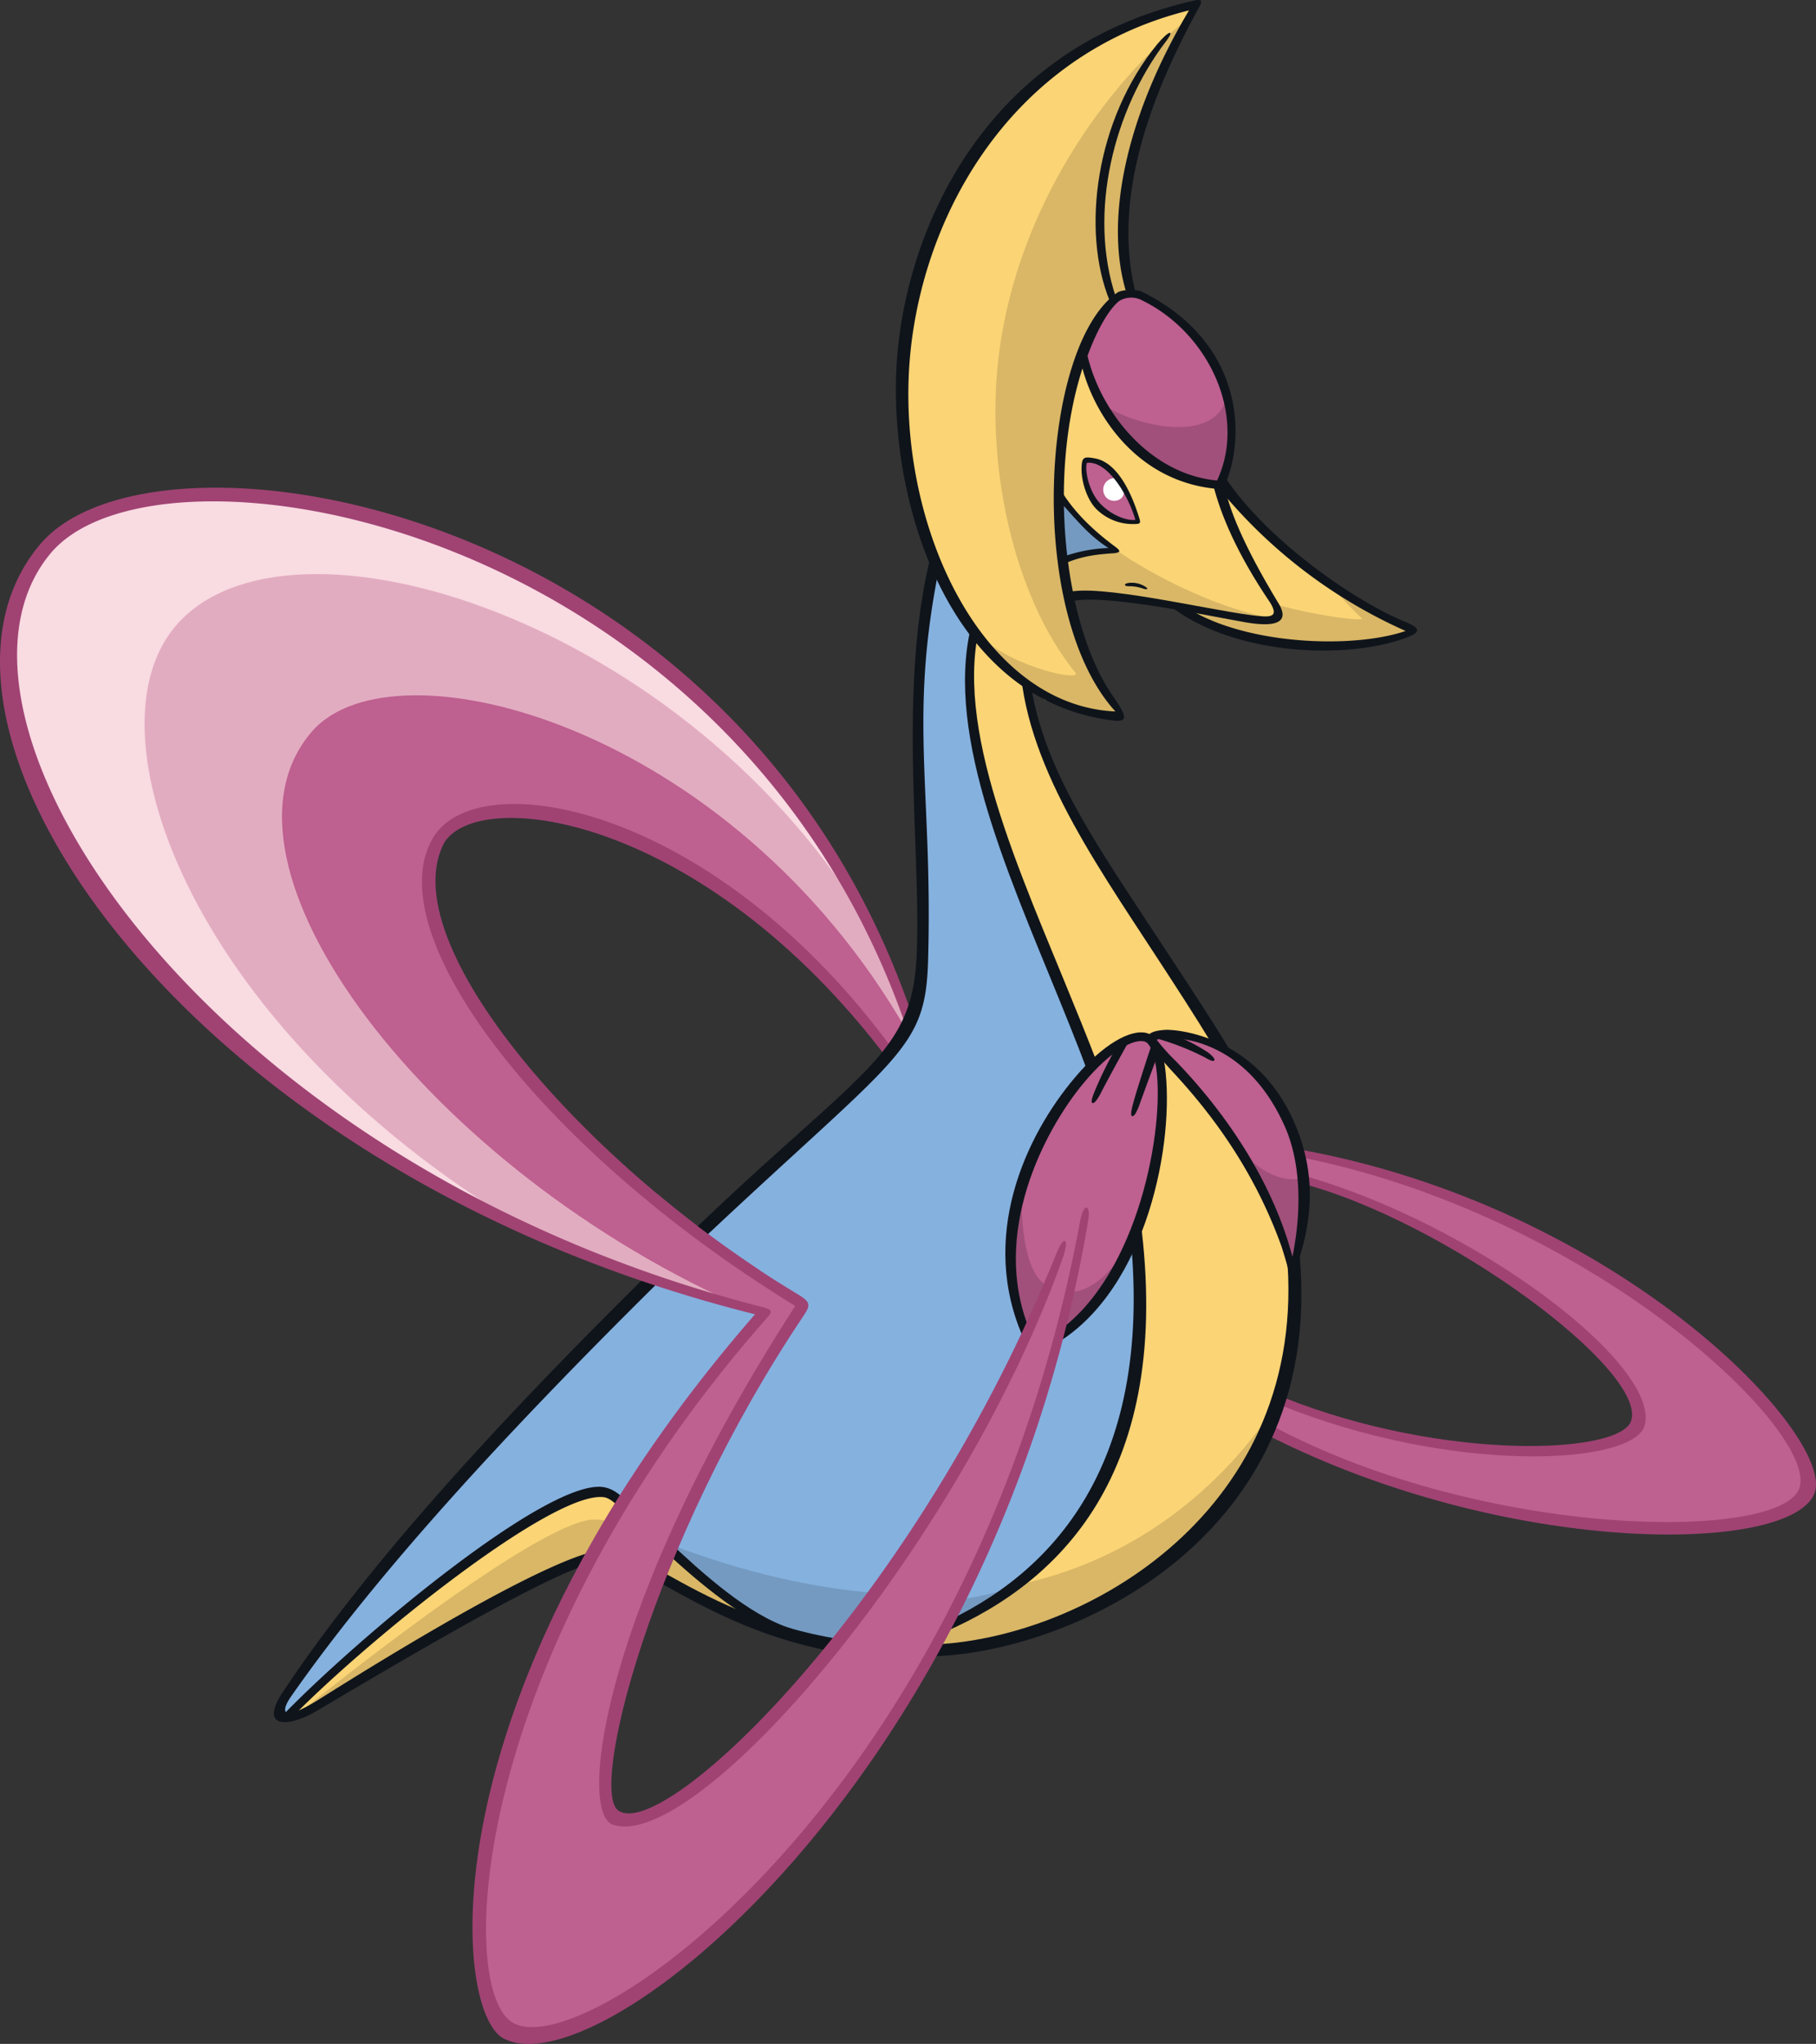 <svg xmlns="http://www.w3.org/2000/svg" viewBox="0 0 412.53 464.16"><rect x="0" y="0" width="412.53" height="464.16" fill="#333333" stroke="none"/><defs><style>.cls-1{fill:#be6090;}.cls-2{fill:#a04373;}.cls-3{fill:#fbd475;}.cls-4{fill:#85b1df;}.cls-5{fill:#d9b766;}.cls-6{fill:#749ac1;}.cls-7{fill:#0f141b;}.cls-8{fill:#f9dbe2;}.cls-9{fill:#e2acc0;}.cls-10{fill:#a1507b;}.cls-11{fill:#fff;}</style></defs><title>Cresselia</title><g id="Layer_2" data-name="Layer 2"><g id="Layer_3" data-name="Layer 3"><g id="Cresselia"><path class="cls-1" d="M295.08,261.8a35,35,0,0,0,.72,5.95c8.21,2.45,37.86,12.57,59.85,31.8,26.25,22.95,15.43,26.55,6.58,28.94-7.58,2-46.16,1.9-72.49-11l-2.36,7.25c2.23,1.34,45.51,22.79,90.09,22.79,0,0,30.08,1,32.67-10.31S371.61,277.33,295.08,261.8Z"/><path class="cls-2" d="M295.12,266.69c.07.65.13,1.3.2,1.95,33.16,8.63,79,42.65,75.21,54.05-2.54,7.62-42.6,9.16-78.91-5.31-.1.63-.81,1-.94,1.64,39.08,15.77,79.54,13.72,82.83,5C378,310.47,335.06,277.68,295.12,266.69Z"/><path class="cls-2" d="M294.17,260.86c.08.64.21,1.11.28,1.74,66.9,13,118.86,62.52,114.29,75.39-4.29,12.05-71.09,11.65-119.56-14.09-.24.68-1.24,1.21-1.51,1.88,54.67,27.81,118.89,27.25,124.49,13.41C417.33,326.39,367.74,273.74,294.17,260.86Z"/><path class="cls-3" d="M210,370.37c46.24-14.25,47.49-58.74,47.49-58.74,8-41.73-17.75-87.47-31.24-124.46s-2-51-2-51l11,7.71c-3.73,8.39-3.89,23.72,17.89,55.86,26.9,39.69,44.08,66.2,40.57,105.63-2.8,36.14-41.2,66.07-82.19,70Z"/><path class="cls-3" d="M176.05,369.87c-18-11.25-28.74-21.74-33.49-27.74s-10.5-2.75-10.5-2.75c-21.94,7.31-53.12,36.68-65.19,48.63-1.28,1.27-.33,2.2.91,1.45,16.27-9.9,61-36.54,70.53-36.34C138.31,353.12,166.55,368.12,176.05,369.87Z"/><path class="cls-4" d="M68,387.18c-5.07,4.84-6.14,3.16-2.47-2.64,25.68-40.64,83-94.23,138.82-148,3.85-3.7,6.2-16.18,4.4-57.36s5.48-53.46,5.48-53.46,1.58,3,10.1,10.41c0,0-10.8,11.77,2.83,52.1s22.15,49.61,27.64,72.33,7.2,56.62-7.57,82.18-46.39,32.75-61.73,29.91-37.3-23.29-44.68-32.19c0,0-2.65-4.54-14.77,1.52C112,349.54,83.64,372.2,68,387.18Z"/><path class="cls-5" d="M211.54,375.37c7.73-.24,13.11-2,22.07-4.21,27.33-6.59,49.2-33,57.34-54.15,0,0-17.95,34.11-59.81,42.89,0,0-10.3,8-16.16,9.22Z"/><path class="cls-6" d="M199.17,361.78c-14-1.07-29.78-4.5-47.6-11.27,0,0,12.37,13.88,26.08,19.83,9.83,3.6,12.18,3.46,12.18,3.46Z"/><path class="cls-5" d="M151.57,350.51,149,357.88s15.37,8.31,24.64,11.22C173.63,369.1,154,354.63,151.57,350.51Z"/><path class="cls-6" d="M217.62,363.26s7.58-.8,13.06-3.22c0,0-10.61,7.81-16.67,9.22Z"/><path class="cls-5" d="M142,346.59c-3-1.06-6-1.78-8.2-1.42-13.33,2.29-53.17,33.6-66.17,44.06a6.88,6.88,0,0,0,2.45-.77c15.3-9.45,53-32.07,68.1-35Z"/><path class="cls-5" d="M221.72,142a49.94,49.94,0,0,0,15.85,17.05,82.17,82.17,0,0,1-1.8-13.44s-8.63-5-11.64-9.23Z"/><path class="cls-6" d="M211.09,121.16s2.09,10.11,10.52,21.35l1.92-6.7Z"/><path class="cls-7" d="M294.92,282l-1.3,2.43L292,281.84c7.13,59-43.18,89.46-78.95,91.57-.64.91-1.35,1.82-2,2.73C242,375.83,302.94,349.5,294.92,282Z"/><path class="cls-7" d="M279.94,239.43c-4.46-7.58-9.56-15.15-14.43-22.61-17.36-26.6-31.72-45.65-32.06-70,0-.5-1.85-.48-1.84,0-.3,24.25,16.13,47.53,31.41,70.94,4.2,6.44,8.45,12.95,12.39,19.47Z"/><path class="cls-7" d="M188.86,375c-17-3.26-29.14-10.13-37.76-14.91l-2.64-1.49.77-2.3,2,1.09c9,5,21.76,12.07,39.9,14.91Z"/><path class="cls-7" d="M137.25,337.74c-12.7-2.29-56.93,35.09-73.09,51.86a7.64,7.64,0,0,0,2.13.44c17.26-17.65,59.85-52,71.11-50,1.65.41,3.09,2.06,5.61,4.52l1.38-1.69C141.2,339.86,140,338.32,137.25,337.74Z"/><path class="cls-7" d="M150.73,352c8.25,7.66,18.78,16.52,28.45,19.58.48.15,1-1.6.55-1.75-9.64-3-20.17-12.54-28.38-20.29Z"/><path class="cls-7" d="M247.37,244.15c-2.79-7.52-5.92-15.14-9-22.67-12.58-30.6-25.59-62.25-15.63-85.74.2-.47,1.89.25,1.7.72-9.67,22.78,4.75,55.79,17.19,86,2.66,6.46,5.34,13,7.82,19.49Z"/><path class="cls-7" d="M212.05,371.67c27-10.85,53.95-35,47.31-92.26q-.35-3-.93-6.1L256.51,278c6.34,54.7-17.79,79.69-43.23,91Z"/><path class="cls-1" d="M289.47,249.06c-7.47-12.2-21-14.66-27.51-14.12,0,0-1.9.24,2,4.27s24,25.15,29.87,49.73C297.13,271.57,298.8,264.31,289.47,249.06Z"/><path class="cls-8" d="M206.78,232.67c-2.53-9.18-24.36-74.78-95.1-105.6-48.5-21.13-90.09-16.71-101.62-2.9-12.3,14.72-20.26,56.29,43.8,113.11,39.89,39.13,111.33,60.32,129.47,59,0,0-19.36-8.4-56.05-43.46-31.68-36.64-33.13-54.75-27.59-62.27,6.2-8.41,20.31-11.85,53.74,4.87,24.7,12.78,47.39,40.26,48.42,44Z"/><path class="cls-9" d="M197.83,211.11c-12.61-20.89-37.8-49-77.14-66.78-60.67-27.5-79.43-1.1-79.43-1.1S17,172.39,59.88,226c16.89,22.9,38,38,60.52,52.66A212.15,212.15,0,0,0,168.72,297c3.94-.33,9.65-2.17,12.78-1.09-47.64-29.39-76.06-64.48-82-82.73-3-9.16-4.44-18.57,1.83-24.47s20.07-8.26,43.09,2c41.33,18.44,57.84,40.26,60.88,44.68a33.34,33.34,0,0,0,1.57-3.39A76.72,76.72,0,0,0,197.83,211.11Z"/><path class="cls-1" d="M264.1,244.16c-.76-13.83-11-13.06-25.75,10.44s-7.2,40.52-5.1,48.14c-12.9,29.25-31.95,55-31.95,55-39.31,55-59.56,56.79-61.71,55.33-8.11-5.52,4.94-61.67,42.81-116.78-4.42-2.79-62.43-39.39-79.55-78.15-22.28-43.61,26.92-32.63,26.92-32.63s38.9,7.84,72.64,54.36a30.52,30.52,0,0,0,3-4.61c-5.49-11-34.92-49.45-69.91-64.8C87.76,149.5,73.44,164,70.28,168.18c-2.52,2.1-18.52,26.79,26.32,76.55,30.55,31.71,61.34,45.13,76.61,53.23-15,17.83-48,58-63.41,121.52-1.32,13.73-3.48,37.85,6.48,43,18.52,1.38,39.64-17.59,57.17-33.79,28.74-26.57,55.5-81.49,67.38-125.66C260.86,286.84,265,261.05,264.1,244.16Z"/><path class="cls-10" d="M232.05,270.45s-.68,18.41,5.83,21.48L233,303.13S225.55,285.62,232.05,270.45Z"/><path class="cls-10" d="M242.93,293.38s6.68.9,13.19-10.66.36.18.36.18-6.14,16.26-15.9,20.41Z"/><path class="cls-10" d="M293.84,288.94c2-6.14,2.86-21.55,2.86-21.55-4.08,1.2-9.23.08-15.31-6.49C285.89,266.49,293.63,286.62,293.84,288.94Z"/><path class="cls-1" d="M70.91,166.07c-26.21,30,26.2,99.88,99.55,131.52.79-.24,3-.13,3.77-.42C95.8,259.7,51.08,194.32,72.86,168.08c15.23-18.35,85.74-4,132.1,67.94.37-.65.72-1.32,1-2C166,164.57,89.57,144.69,70.91,166.07Z"/><path class="cls-9" d="M197.83,211.11c-41.2-70-132.44-99.08-158-68.88-21.39,25.28,6,96.39,86.6,140.69.91-.2,6.75,1.62,7.64,1.39C45.73,235.17,23.76,166.23,42.24,144.39c24.81-29.34,113.53.88,156.44,70.39C198.94,215.21,198.09,211.55,197.83,211.11Z"/><path class="cls-7" d="M293.92,254.68c-8.81-19.86-27.12-20.94-29.22-20.8-2.55.15-3.91.75-4.07,1.76-.18,1.18,1.11,2.53,5.19,7.14,7.86,8.38,18.64,21.6,25.37,40.5.54,1.81,1.17,3.66,1.55,5.55.09.43,1.33.37,1.46-.05C296.66,281.27,300.44,269.38,293.92,254.68Zm-.32,30.7c-5.49-20.63-19-36.66-26.46-44.37a45.92,45.92,0,0,1-4.39-4.89c1.31-.42,5.26-.76,10.17.87,6,2,13.69,6.92,19,18.95C295.41,263.92,295.79,274.52,293.6,285.38Z"/><path class="cls-7" d="M262.78,235.83A60.11,60.11,0,0,1,273.46,240c.66.36,2.09,1.25,2.39.81s-1.12-1.6-1.56-1.89a39.65,39.65,0,0,0-10.44-4.83C263.34,233.9,262.27,235.67,262.78,235.83Z"/><path class="cls-7" d="M240.25,304.91c20.3-12.44,26.71-45.52,24.37-62.81-.65-4.38-2-6.9-4.05-7.48-3.77-1.07-10.24,2.76-16.32,10-11.36,13.35-22.09,36.56-11.6,59.61l1.19-2.34c-8.86-21.73,3.35-45.17,12.32-55.94,6.23-7.47,11.45-10.12,13.85-9.43,1.14.32,2.12,2.5,2.61,5.83,2.05,13.84-4,46.92-22.19,59.94Z"/><path class="cls-7" d="M254.09,237a86.74,86.74,0,0,0-5.49,11c-.2.52-.95,2.28-.44,2.48s1.29-1.14,1.73-1.9c1.67-3.34,6.45-11.94,6.49-12C256.64,236.08,254.43,236.55,254.09,237Z"/><path class="cls-7" d="M261.49,237.62c-.15.39-3.33,10-4.18,13.32-.13.54-.66,2.39-.12,2.53s1.14-1.3,1.48-2.11c1.24-3.52,4.33-11.8,4.37-11.89C263.24,239,261.69,237.1,261.49,237.62Z"/><path class="cls-7" d="M64.23,384.28c-5.35,8,.82,8.38,8,4.1,21.93-13,48-28.31,60.44-32.87a22.12,22.12,0,0,0,3.25-3.4c-11.07,2.12-39.59,18.77-63.07,33.57-9.67,6.09-8.83,2.6-6.75-.39,19.12-27.4,47.76-58.81,83.42-94.05a8.35,8.35,0,0,1-3.34-.89C110.25,325.85,82.37,357,64.23,384.28Z"/><path class="cls-2" d="M245.42,277c-24,130.33-112.72,192.48-129.07,182.25-13-8.15-9.1-83.85,57.57-159.61,1.81-2,1.61-2.21-1.26-2.95C45.71,264-19.48,162.59,11.53,125.62c24.65-29.4,154.65-7.32,194.37,107.74a12.67,12.67,0,0,1,1.28-2.82C167.49,113.91,35.61,92.66,9.24,123.47c-35.13,41,32.29,142.52,162.27,175C96.75,384.38,102.6,456.63,114.36,462.9c22.12,11.8,111.79-60.14,132.86-185.84C247.8,273.58,246.21,273.06,245.42,277Z"/><path class="cls-2" d="M241.89,281.82c-.47-.17-1.21,1.18-1.7,2.34-32,79.6-88.57,133.42-99.47,127.16-7.27-3.35,7-60.74,41.92-112.67,1.64-2.45,1.36-3.07-1.71-4.91C133.24,265.11,88.66,213.86,101,191.22c8.4-12.78,58.86-5.76,100.39,48.93.31.4,1.92-1.16,1.62-1.57-40.17-55.09-93-65.19-104.21-49-13.93,21,22.67,70.61,81.85,107-43.73,67.62-49.52,115-41.46,117.78,19.07,6.51,79.11-63.23,102.42-129.2C242,283.82,242.45,282,241.89,281.82Z"/><path class="cls-7" d="M215.45,119.53c0-.06-1.29-2.55-1.39-2-11.26,31.4-4.71,72.91-5.82,99.2-1,22.9-11.85,25.48-50.58,62.54a7.36,7.36,0,0,0,2.11,2c44.65-42,50.49-42.66,51.06-63.28C212,175.84,205.37,160.75,215.45,119.53Z"/><path class="cls-2" d="M172.58,288.47a260.53,260.53,0,0,1-23.31-17.37c-.66.58-1.33,1.14-2,1.69,7.27,6,15.17,11.83,23.6,17.45C171.44,289.69,172,289.1,172.58,288.47Z"/><path class="cls-3" d="M251.05,162.3c5.33,1,4.48,1.48-.18-5.37-8.48-12.46-7.86-21.72-7.86-21.72s9.82-.5,24.69,2.64c26.14,15,49.66,7.76,53.15,5.34-18.9-8.63-36.16-24.39-43-33.15L256.93,66.25C249.3,38.76,271.62,1.33,271.62,1.33,244.51,6.42,207.7,33.57,205.3,81.38,203.93,108.55,211.59,154.86,251.05,162.3Z"/><path class="cls-1" d="M259.31,67.26c9.18,2.79,27,20.69,18.1,43.06-26-3.51-31.15-27-31.37-30.36,1.78-4.52,4.81-9.35,7.42-11.84C254.77,66.87,256.62,66.44,259.31,67.26Z"/><path class="cls-4" d="M240.48,111.42s5.35,8.24,13.06,13.31c0,0-9.58.88-12.44,2.86C240.76,123.07,239.74,116.24,240.48,111.42Z"/><path class="cls-6" d="M240.63,112.83l.58,14.1,0,.31c4.17-.93,8.15-1.84,12.12-2.45C247.84,121,243.23,116.84,240.63,112.83Z"/><path class="cls-5" d="M289.26,140.37c-9.72-1.41-24.7-7.84-35.9-15.58-4,.61-8,1.52-12.12,2.45l.82,7.7a131.82,131.82,0,0,1,19.19,1.69c8.88,1.6,25.32,4.74,28.33,4.28Z"/><path class="cls-10" d="M278.62,90.37c-2.79,10.7-21.28,6.46-28.65,1.07,3.24,4.87,10.09,17.65,27.2,18.86C277.17,110.3,282.14,99.43,278.62,90.37Z"/><path class="cls-7" d="M253.43,124.22c-5.59-4.12-9.62-8.27-12.38-12.8v2.8c3.46,3.8,6.37,7.46,10.77,10.23a33.55,33.55,0,0,0-10.35,2c-.42.18-.74,2-.27,1.78,3.57-1.51,6.12-2.25,12-2.6C254,125.46,255,125.4,253.43,124.22Z"/><path class="cls-7" d="M256.26,132.4c-1,.19-.93.72.11.73a9.94,9.94,0,0,1,3.27.52c.91.33,1.38.12.56-.4A5.68,5.68,0,0,0,256.26,132.4Z"/><path class="cls-5" d="M270.23,3.92C251,19.27,231.39,46.93,227,79.83c-3.39,25.48,3.25,55.64,17.29,72.93,1.58,2-13.5-.81-21.88-8.37,0,0,8.65,15.94,32.15,18.37-13.49-17.87-22.57-64.92-1.89-94.82l4.3-1.36C254.92,55.11,251.56,35,270.23,3.92Z"/><path class="cls-5" d="M267.37,137.82c10.26,2.05,26.5,5.79,22.4-.56,10.08,2.8,20.37,3.9,19.59,3.17-3.36-3.17-8.21-8.58-8.21-8.58s15.87,10.26,19.79,10.82C314.08,147.45,289.78,150.93,267.37,137.82Z"/><path class="cls-7" d="M262.92,10c-14,17-17.37,42.3-10.85,58.29.19.47,1.6-.24,1.44-.72-6.49-19.28-.4-42.81,11.31-58.11C267,6.61,265.6,6.78,262.92,10Z"/><path class="cls-7" d="M242.63,136.79c6.31-2.42,31.47,3,40.38,4.55,11.85,2,7.84-3.64,7.09-4.88-7.31-12.12-11.41-21.49-12.2-27.69-.06-.5-2.29,1.39-2.28,1.41,1.61,6.46,5.26,15.42,12.93,26.7,2.21,3.61-.34,3.33-4.53,2.79-10.31-1.35-34.81-7.16-41.62-5.12Z"/><path class="cls-7" d="M319.25,141.22c-11.65-4.71-31.93-18.92-41.15-33.16-.71.76-1.53,1.19-2,1.86a115.22,115.22,0,0,0,43.21,33.37c-11.65,4-35.56,3.28-49.1-4.91-.65-.39-5.87-2-5.29-1.49,13.88,11.59,39.15,13.06,53.43,8.33C322.77,143.74,323.08,142.81,319.25,141.22Z"/><path class="cls-7" d="M259.45,66.26c-1.27-.63-4.6-.53-5.65.2-17.39,12.09-20.84,72.72-.42,95.11-29.57-1.32-48.47-40-46.95-76.11C207.83,51.85,228,12.8,270.1,2.36,255.28,27.22,251,50.57,255.86,66.43c.66.51,1.45.25,2.21.53-4.85-18.88.66-40.59,14.48-65.6.56-1,.49-1.63-1.21-1.24-48.83,10.9-66.78,54.29-67.78,85.2-1,30.71,12.53,71.67,46.36,77.85,6.22,1.14,7,.82,2.77-5.29-11-15.93-14.7-49.75-6.79-74.21,2.77,10.56,12.53,26.1,31.28,27.41.47,0,.78-.32,1-.75C283,99.55,282.76,77.86,259.45,66.26Zm-5.22,2.1A5.26,5.26,0,0,1,259,68c15.6,7.33,24.36,26.42,17.47,41.12-15.08-1.4-26.3-15.26-29.42-28.3C249,75.39,251.74,70.37,254.23,68.36Z"/><path class="cls-1" d="M258.44,118.39c-6.85,1-13.91-6.63-11.9-14C251.94,105,255.53,108.21,258.44,118.39Z"/><path class="cls-11" d="M253.52,108.76c-1.58-.1-3.46,2.2-2.2,3.84s4.17.76,3.9-1.54Z"/><path class="cls-11" d="M253.2,108.58a2.62,2.62,0,0,0-1.78,4.51c1.57,1.48,4.81.35,3.71-2.61-.12-.34-.44,0-.42.39.13,2.17-1.77,2.42-2.69,1.61a2.18,2.18,0,0,1,1.61-3.54C253.47,108.67,253.38,108.75,253.2,108.58Z"/><path class="cls-7" d="M258.84,117.78c-2-6.55-5.25-12.73-10-13.66-2.51-.49-3-.32-3.13,1.65-.24,3.28,1.21,7.85,3.51,10a11.74,11.74,0,0,0,8.36,3.24C258.91,119,259.19,118.9,258.84,117.78Zm-8.92-3.44c-2.81-3-3.52-8-3-9.23,4.65-.54,9.39,7.36,11,12.94C256,118.31,252.48,117.05,249.92,114.34Z"/></g></g></g></svg>